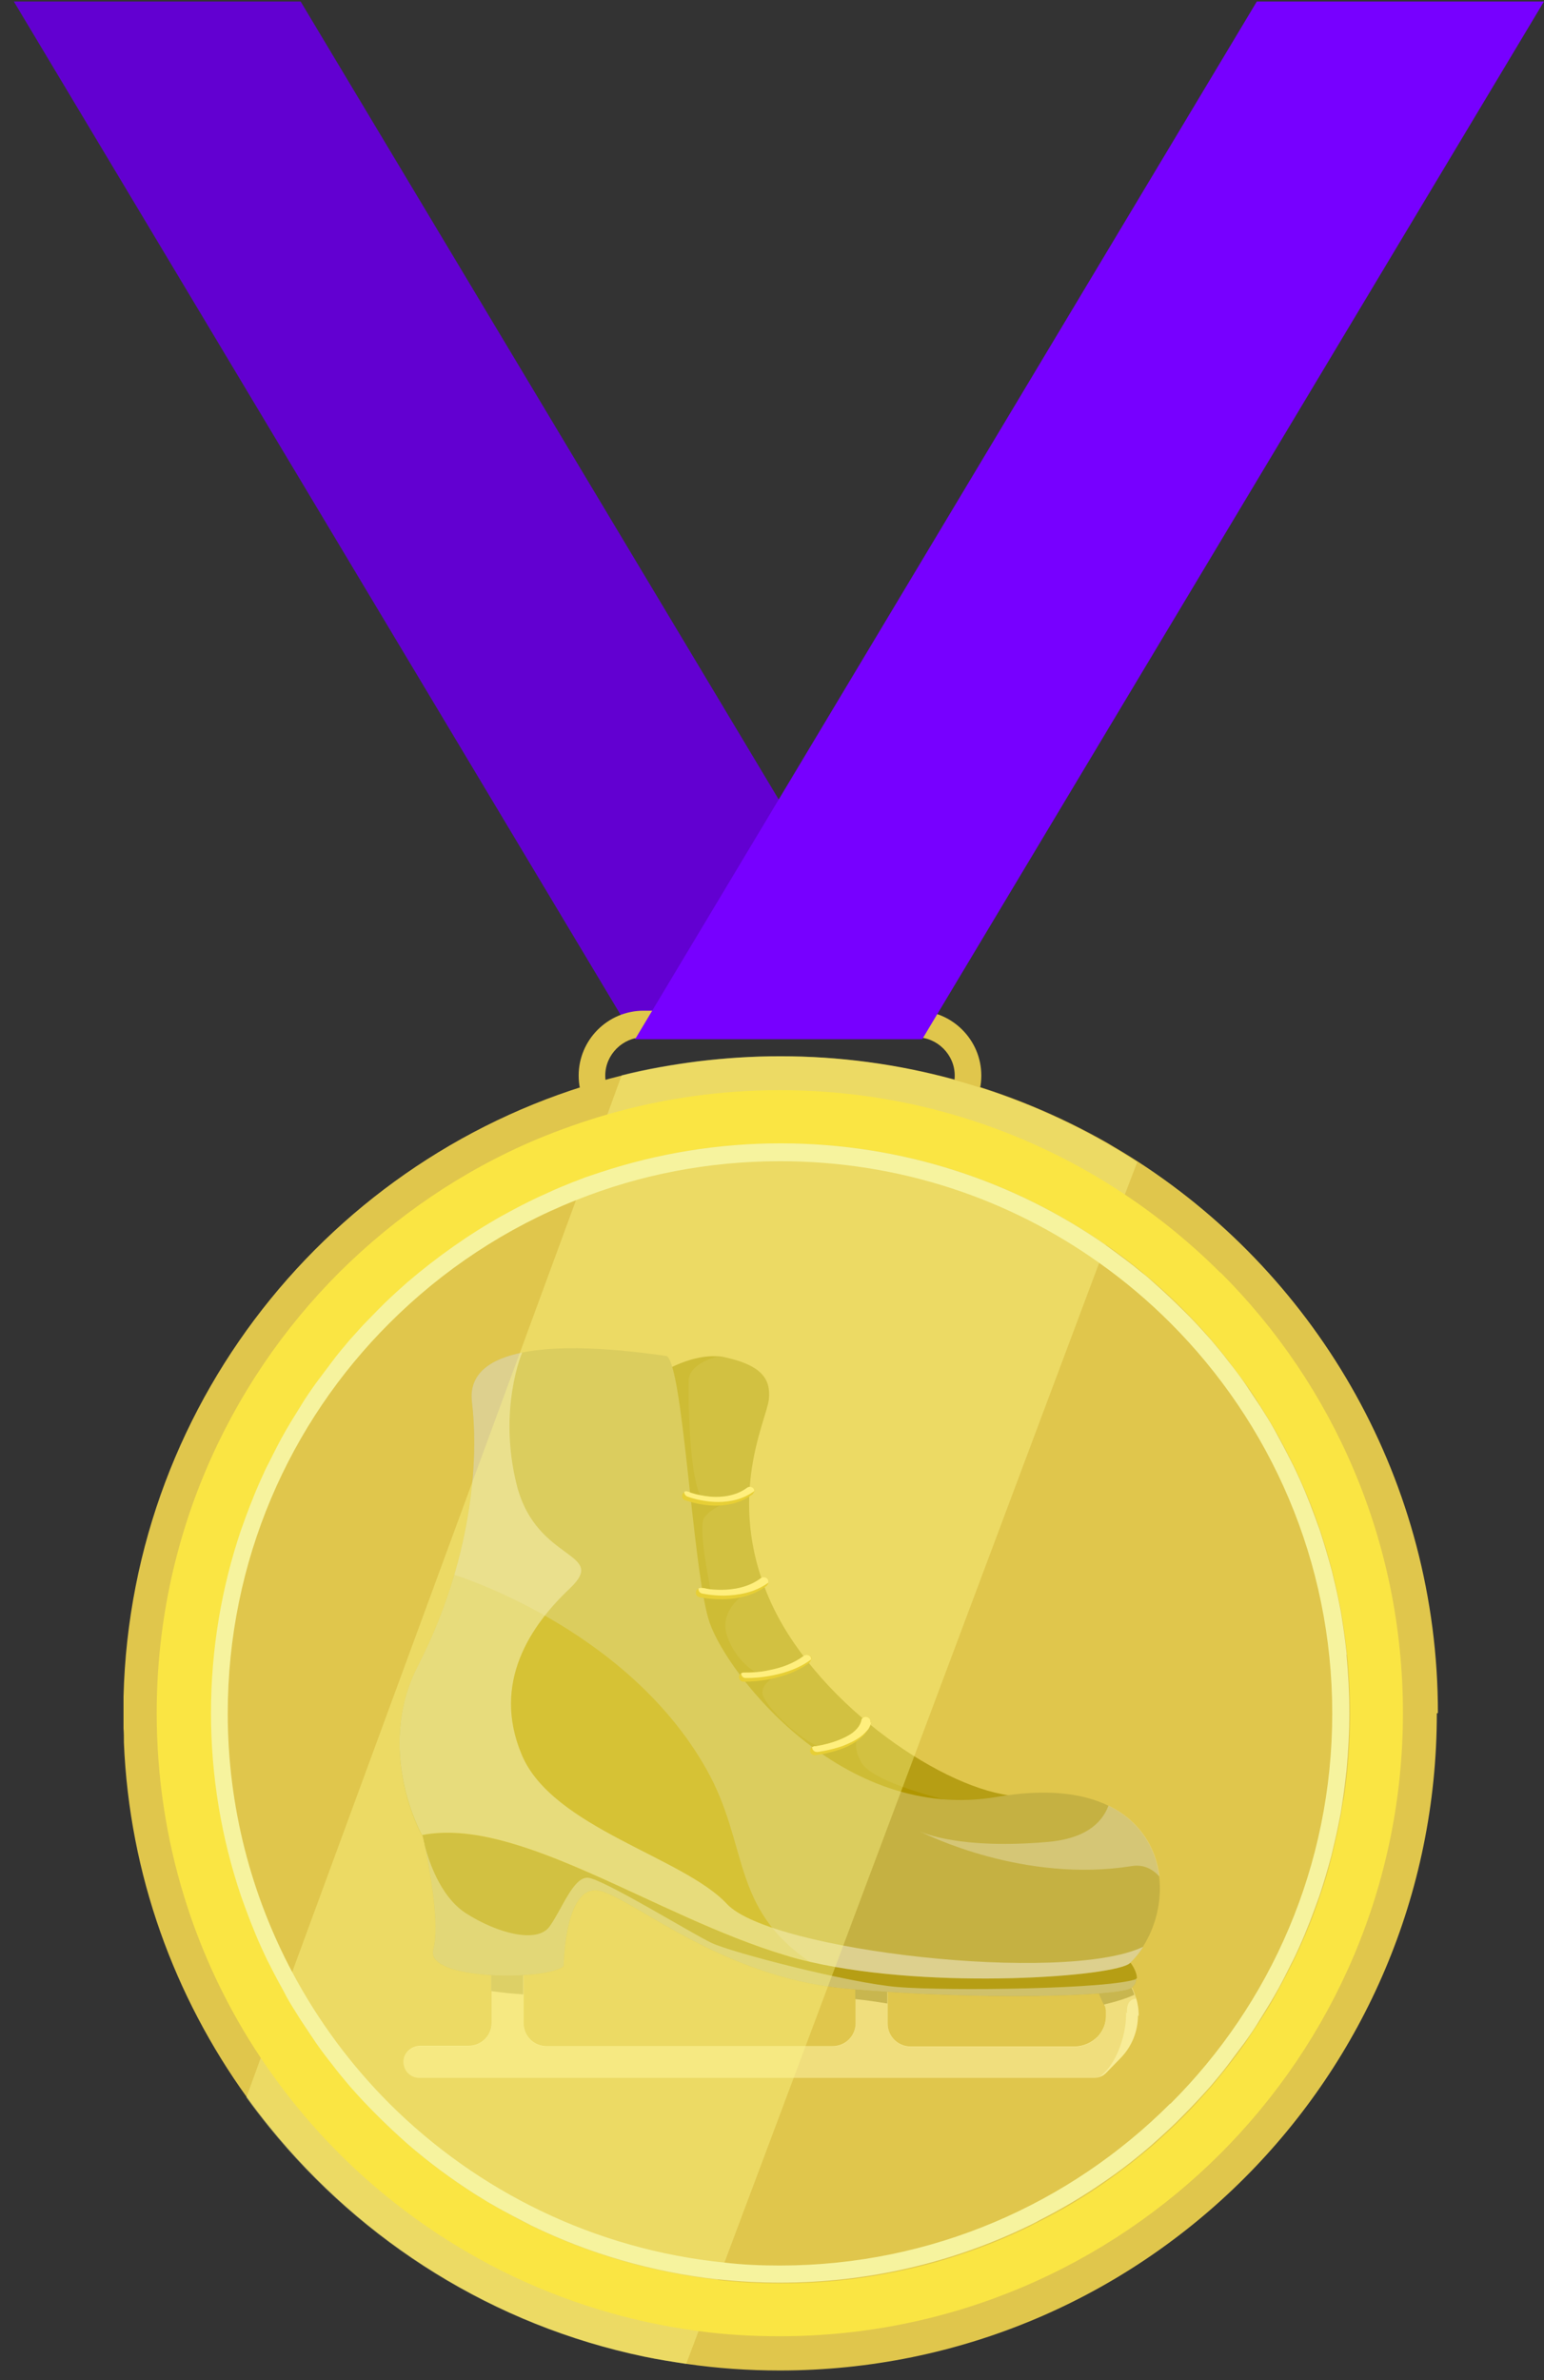 <svg width="109" height="168" viewBox="0 0 109 168" fill="none" xmlns="http://www.w3.org/2000/svg">
<rect x="0" y="0" width="109" height="168" fill="#333333" stroke="none"/>
<path d="M0.977 0.107H21.223L65.11 73.346H44.839L0.977 0.107Z" fill="#6200D1"/>
<path d="M64.698 79.572V78.62H45.43C44.684 78.62 44.015 78.311 43.526 77.822C43.038 77.334 42.729 76.665 42.729 75.919C42.729 75.173 43.038 74.504 43.526 74.015C44.015 73.526 44.684 73.218 45.43 73.218H64.698C65.444 73.218 66.113 73.526 66.602 74.015C67.091 74.504 67.399 75.173 67.399 75.919C67.399 76.665 67.091 77.334 66.602 77.822C66.113 78.311 65.444 78.62 64.698 78.62V80.498C67.219 80.498 69.277 78.44 69.277 75.919C69.277 73.398 67.219 71.34 64.698 71.34H45.43C42.909 71.34 40.851 73.398 40.851 75.919C40.851 78.44 42.909 80.498 45.43 80.498H64.698V79.546V79.572Z" fill="#E0C64C"/>
<path d="M101.434 120.938C101.434 146.56 80.674 167.32 55.051 167.32C52.813 167.32 50.627 167.166 48.491 166.857C47.488 166.702 46.485 166.548 45.507 166.342C34.883 164.13 25.622 158.265 19.036 150.136C18.496 149.467 17.956 148.772 17.441 148.052C12.322 140.952 9.132 132.334 8.746 122.996C8.746 122.661 8.746 122.327 8.72 121.992C8.72 121.632 8.72 121.272 8.72 120.938C8.72 120.552 8.72 120.14 8.72 119.754C9.261 98.505 24.104 80.781 43.989 75.893C45.713 75.456 47.514 75.147 49.315 74.915C51.218 74.684 53.148 74.555 55.103 74.555C63.489 74.555 71.361 76.793 78.178 80.678C78.924 81.115 79.645 81.552 80.365 82.015C93.099 90.273 101.511 104.628 101.511 120.912L101.434 120.938Z" fill="#E0C64C"/>
<path d="M80.339 142.238C80.339 143.37 79.902 144.476 79.079 145.299L78.075 146.328C77.921 146.483 77.741 146.585 77.509 146.637C77.432 146.637 77.355 146.663 77.278 146.663H29.609C28.915 146.663 28.375 146.045 28.503 145.325C28.606 144.785 29.12 144.399 29.686 144.399H33.082C33.983 144.399 34.703 143.679 34.703 142.778V138.508C34.703 137.813 35.32 137.273 36.041 137.402C36.581 137.505 36.967 138.019 36.967 138.585V142.804C36.967 143.704 37.687 144.425 38.587 144.425H58.782C59.682 144.425 60.402 143.704 60.402 142.804V139.691C60.402 138.997 61.02 138.456 61.74 138.585C62.28 138.688 62.666 139.202 62.666 139.768V142.83C62.666 143.73 63.386 144.45 64.287 144.45H75.837C76.455 144.45 77.046 144.193 77.484 143.756C77.87 143.344 78.075 142.83 78.075 142.289C78.075 142.212 78.075 142.161 78.075 142.084C78.075 142.032 78.075 141.981 78.075 141.955C78.075 141.903 78.075 141.852 78.05 141.801C78.05 141.749 78.05 141.723 78.024 141.672C78.024 141.621 78.024 141.595 77.972 141.569C77.972 141.569 77.972 141.543 77.972 141.518C77.972 141.492 77.947 141.44 77.921 141.415L77.509 140.489C77.227 139.845 77.561 139.099 78.281 138.919C78.821 138.791 79.387 139.099 79.619 139.614L79.825 140.103L80.005 140.489C80.005 140.489 80.108 140.72 80.133 140.849C80.159 140.926 80.185 140.977 80.211 141.055C80.339 141.466 80.391 141.878 80.391 142.315L80.339 142.238Z" fill="#F8EC97"/>
<path opacity="0.53" d="M79.49 142.032C79.567 143.241 78.95 145.762 77.509 146.663C77.432 146.663 77.355 146.689 77.278 146.689H29.609C28.915 146.689 28.375 146.071 28.503 145.351C28.606 144.811 29.12 144.425 29.686 144.425H33.082C33.983 144.425 34.703 143.704 34.703 142.804V138.534C34.703 137.839 35.32 137.299 36.041 137.427C36.581 137.53 36.967 138.045 36.967 138.611V142.83C36.967 143.73 37.687 144.45 38.587 144.45H58.782C59.682 144.45 60.402 143.73 60.402 142.83V139.717C60.402 139.022 61.02 138.482 61.74 138.611C62.28 138.714 62.666 139.228 62.666 139.794V142.855C62.666 143.756 63.386 144.476 64.287 144.476H75.837C76.455 144.476 77.046 144.219 77.484 143.782C77.87 143.37 78.075 142.855 78.075 142.315C78.075 142.238 78.075 142.187 78.075 142.109C78.075 142.058 78.075 142.007 78.075 141.981C78.075 141.929 78.075 141.878 78.05 141.826C78.05 141.775 78.05 141.749 78.024 141.698C78.024 141.646 78.024 141.621 77.972 141.595C77.972 141.595 77.972 141.569 77.972 141.544C77.972 141.518 77.947 141.466 77.921 141.441L77.509 140.514C77.227 139.871 77.561 139.125 78.281 138.945C78.821 138.817 79.387 139.125 79.619 139.64L79.825 140.129L80.005 140.514C80.005 140.514 80.108 140.746 80.133 140.875C80.159 140.952 80.185 141.003 80.211 141.08C80.005 141.08 79.49 141.183 79.567 142.109L79.49 142.032Z" fill="#E8D266"/>
<path d="M36.941 138.559V140.772C36.144 140.72 35.398 140.643 34.678 140.54V138.482C34.678 137.788 35.295 137.247 36.015 137.376C36.555 137.479 36.941 137.993 36.941 138.559Z" fill="#C8B64F"/>
<path d="M62.641 139.717V141.415C61.972 141.312 61.2 141.183 60.377 141.106V139.665C60.377 138.971 60.994 138.43 61.715 138.559C62.255 138.662 62.641 139.176 62.641 139.742V139.717Z" fill="#C8B64F"/>
<path d="M80.082 140.797C79.542 141.054 78.796 141.286 77.921 141.492C77.921 141.466 77.896 141.414 77.87 141.389L77.458 140.463C77.175 139.82 77.51 139.073 78.23 138.893C78.77 138.765 79.336 139.073 79.568 139.588L79.774 140.077L79.954 140.463C79.954 140.463 80.057 140.694 80.082 140.823V140.797Z" fill="#C8B64F"/>
<path d="M67.219 130.25C67.219 130.25 64.338 128.861 60.762 127.086C56.157 124.822 50.395 121.941 47.951 120.603C47.257 120.217 46.845 119.96 46.794 119.883C46.768 119.831 46.742 119.754 46.691 119.625C46.562 119.162 46.408 118.185 46.228 116.924C45.636 112.705 44.89 105.374 45.019 104.525C45.173 103.367 46.228 97.193 46.228 97.193C46.228 97.193 46.331 97.116 46.485 97.013C47.128 96.601 48.903 95.624 50.652 95.727C50.858 95.727 51.09 95.778 51.295 95.83C53.662 96.37 54.434 97.27 54.28 98.762C54.125 100.254 51.218 105.657 54.28 112.783C57.341 119.908 66.087 126.031 71.258 126.726C76.455 127.42 67.168 130.276 67.168 130.276L67.219 130.25Z" fill="#B69E14"/>
<path d="M80.21 139.665C80.21 139.922 80.108 140.179 79.799 140.359C78.873 140.9 69.149 141.234 59.656 140.359C51.193 139.562 45.25 134.443 42.549 133.517C39.848 132.591 39.796 138.765 39.796 138.765C38.742 139.819 29.969 139.819 30.587 137.607C31.076 135.858 30.304 131.793 29.969 130.198C29.969 130.095 29.944 130.044 29.918 129.992C29.918 129.992 29.918 129.967 29.918 129.941C29.866 129.684 29.815 129.529 29.815 129.529L31.976 126.211L79.825 138.559C79.825 138.559 80.262 139.125 80.262 139.639L80.21 139.665Z" fill="#B69E14"/>
<path d="M67.091 127.06L65.367 128.475L60.763 127.112C56.158 124.848 50.395 121.967 47.951 120.629L46.691 119.651L46.202 119.265V116.95L46.485 97.039C47.128 96.627 48.903 95.65 50.653 95.753C50.37 95.83 48.672 96.267 48.62 97.425C48.569 98.685 48.672 105.734 49.829 105.914C50.781 106.043 51.553 105.863 52.042 105.708C51.45 105.94 50.061 106.531 49.701 107.149C49.238 107.921 50.241 112.577 50.241 112.577C50.241 112.577 51.656 112.808 52.891 112.294C52.659 112.423 50.627 113.632 51.373 115.587C52.145 117.67 53.894 118.339 53.894 118.339L55.437 117.953C55.232 118.031 53.457 118.777 53.894 119.754C54.357 120.809 57.11 123.484 58.576 123.433C59.656 123.381 60.351 122.738 60.66 122.404C60.454 122.713 60.222 123.381 60.814 124.41C61.663 125.877 67.039 127.112 67.039 127.112L67.091 127.06Z" fill="#B09600"/>
<path d="M80.699 137.427C80.442 137.838 80.133 138.224 79.773 138.559C78.821 139.511 65.933 140.488 57.212 138.482C56.621 138.353 56.029 138.199 55.463 138.019C46.253 135.266 36.581 128.192 29.789 129.529C29.789 129.529 26.419 123.561 29.506 117.593C30.561 115.535 31.436 113.348 32.079 111.136C33.314 106.917 33.751 102.595 33.314 98.942C33.082 96.91 34.677 95.907 36.864 95.469C40.671 94.698 46.254 95.624 46.999 95.701C48.209 95.804 48.877 110.904 50.087 114.506C51.295 118.082 59.425 128.732 70.409 126.828C73.856 126.236 76.429 126.571 78.23 127.446C80.468 128.526 81.6 130.455 81.831 132.462C82.037 134.185 81.6 135.986 80.674 137.427H80.699Z" fill="#C5B142"/>
<path d="M57.212 138.508C56.621 138.379 56.029 138.225 55.463 138.045C46.253 135.292 36.581 128.218 29.789 129.555C29.789 129.555 26.419 123.587 29.506 117.619C30.561 115.561 31.436 113.374 32.079 111.162C32.079 111.162 44.247 114.866 49.881 124.899C52.891 130.25 51.553 134.675 57.212 138.508Z" fill="#BDA000"/>
<g style="mix-blend-mode:soft-light" opacity="0.31">
<path d="M81.857 132.462C81.343 131.896 80.7 131.588 79.902 131.716C72.313 132.926 65.445 129.53 64.904 129.247C65.213 129.401 67.811 130.533 73.882 130.019C76.506 129.813 77.767 128.758 78.256 127.446C80.494 128.526 81.626 130.456 81.857 132.462Z" fill="#F8F6E8"/>
</g>
<path d="M53.251 105.245C53.251 105.245 53.199 105.399 53.122 105.476C52.299 106.094 51.373 106.274 50.549 106.274C49.34 106.274 48.363 105.888 48.363 105.888C48.183 105.837 48.105 105.631 48.183 105.476C48.208 105.399 48.26 105.348 48.337 105.322C48.414 105.271 48.517 105.271 48.62 105.322H48.646C48.646 105.322 48.697 105.348 48.749 105.374C48.852 105.399 48.98 105.451 49.186 105.502C49.546 105.579 50.035 105.682 50.575 105.682C51.295 105.682 52.119 105.528 52.762 105.039C52.916 104.936 53.096 104.962 53.225 105.091C53.276 105.168 53.302 105.245 53.276 105.322L53.251 105.245Z" fill="#D9B400"/>
<path d="M54.254 111.702C54.254 111.702 54.202 111.856 54.125 111.933C53.096 112.705 51.887 112.885 50.935 112.885C49.983 112.885 49.392 112.731 49.366 112.731C49.186 112.679 49.083 112.525 49.135 112.345C49.135 112.242 49.212 112.191 49.289 112.139C49.366 112.114 49.443 112.088 49.52 112.114C49.52 112.114 49.572 112.114 49.598 112.114C49.675 112.114 49.752 112.139 49.881 112.165C50.138 112.216 50.498 112.242 50.884 112.242C51.758 112.242 52.839 112.062 53.688 111.419C53.842 111.316 54.022 111.342 54.151 111.47C54.203 111.548 54.228 111.625 54.202 111.702H54.254Z" fill="#D9B400"/>
<path d="M57.264 117.13C57.264 117.13 57.213 117.284 57.136 117.362C56.287 118.005 55.309 118.313 54.486 118.493C53.637 118.674 52.943 118.699 52.634 118.699C52.531 118.699 52.479 118.699 52.479 118.699C52.299 118.699 52.171 118.545 52.171 118.365C52.171 118.236 52.248 118.159 52.351 118.108C52.402 118.082 52.454 118.056 52.531 118.056H52.556C52.556 118.056 52.608 118.056 52.659 118.056C52.942 118.056 53.611 118.056 54.383 117.876C55.181 117.722 56.055 117.413 56.776 116.873C56.93 116.77 57.11 116.796 57.239 116.924C57.29 117.001 57.316 117.079 57.29 117.156L57.264 117.13Z" fill="#D9B400"/>
<path d="M61.509 121.555C61.457 121.735 61.406 121.889 61.303 122.043C61.123 122.352 60.891 122.584 60.634 122.789C60.222 123.098 59.759 123.33 59.296 123.484C58.396 123.793 57.547 123.896 57.547 123.896C57.367 123.896 57.212 123.793 57.187 123.613C57.187 123.484 57.238 123.355 57.341 123.304C57.393 123.304 57.418 123.278 57.47 123.252H57.521C57.573 123.252 57.65 123.252 57.727 123.227C57.907 123.201 58.164 123.149 58.447 123.072C59.013 122.918 59.708 122.661 60.197 122.301C60.428 122.12 60.608 121.915 60.711 121.709C60.763 121.606 60.788 121.529 60.814 121.426C60.814 121.323 60.891 121.272 60.968 121.22C61.045 121.169 61.123 121.169 61.2 121.194C61.38 121.246 61.483 121.4 61.431 121.58L61.509 121.555Z" fill="#D9B400"/>
<path d="M53.251 105.245C52.453 105.837 51.527 106.017 50.704 106.017C49.495 106.017 48.517 105.631 48.517 105.631C48.389 105.579 48.286 105.425 48.311 105.296C48.389 105.245 48.492 105.245 48.594 105.296H48.62C48.62 105.296 48.672 105.322 48.723 105.348C48.826 105.374 48.955 105.425 49.16 105.476C49.52 105.554 50.009 105.657 50.549 105.657C51.27 105.657 52.093 105.502 52.736 105.013C52.89 104.911 53.071 104.936 53.199 105.065C53.251 105.142 53.276 105.219 53.251 105.296V105.245Z" fill="#FFE875"/>
<path d="M54.254 111.702C53.251 112.448 52.042 112.602 51.116 112.628C50.215 112.628 49.572 112.474 49.547 112.474C49.392 112.422 49.289 112.293 49.315 112.113C49.392 112.088 49.469 112.062 49.547 112.088C49.547 112.088 49.598 112.088 49.624 112.088C49.701 112.088 49.778 112.113 49.907 112.139C50.164 112.191 50.524 112.216 50.91 112.216C51.785 112.216 52.865 112.036 53.714 111.393C53.868 111.29 54.048 111.316 54.177 111.445C54.228 111.522 54.254 111.599 54.228 111.676L54.254 111.702Z" fill="#FFE875"/>
<path d="M57.264 117.13C56.441 117.747 55.489 118.056 54.64 118.236C53.791 118.416 53.096 118.442 52.788 118.442C52.685 118.442 52.633 118.442 52.633 118.442C52.453 118.442 52.325 118.288 52.325 118.108C52.376 118.082 52.427 118.056 52.505 118.056H52.53C52.53 118.056 52.582 118.056 52.633 118.056C52.916 118.056 53.585 118.056 54.357 117.876C55.154 117.722 56.029 117.413 56.749 116.873C56.904 116.77 57.084 116.796 57.212 116.924C57.264 117.001 57.289 117.079 57.264 117.156V117.13Z" fill="#FFE875"/>
<path d="M61.509 121.555C61.457 121.735 61.406 121.889 61.303 122.043C61.149 122.223 60.994 122.403 60.788 122.558C60.377 122.867 59.914 123.072 59.451 123.252C58.55 123.561 57.701 123.664 57.701 123.664C57.521 123.664 57.367 123.561 57.341 123.381C57.341 123.381 57.341 123.33 57.341 123.304C57.393 123.304 57.419 123.278 57.47 123.252H57.521C57.573 123.252 57.65 123.252 57.727 123.227C57.907 123.201 58.164 123.149 58.447 123.072C59.013 122.918 59.708 122.661 60.197 122.301C60.428 122.12 60.608 121.915 60.711 121.709C60.763 121.606 60.788 121.529 60.814 121.426C60.814 121.323 60.891 121.272 60.969 121.22C61.046 121.169 61.123 121.169 61.2 121.194C61.38 121.246 61.483 121.4 61.432 121.58L61.509 121.555Z" fill="#FFE875"/>
<g style="mix-blend-mode:multiply" opacity="0.58">
<path d="M80.699 137.427C80.442 137.839 80.133 138.225 79.773 138.559C78.821 139.511 65.933 140.488 57.212 138.482C56.621 138.353 56.029 138.199 55.463 138.019C46.253 135.266 36.581 128.192 29.789 129.53C29.789 129.53 26.419 123.561 29.506 117.593C30.561 115.535 31.436 113.348 32.079 111.136C33.314 106.917 33.751 102.595 33.314 98.942C33.082 96.91 34.677 95.907 36.864 95.469C36.864 95.469 35.114 99.508 36.504 104.911C37.919 110.287 42.961 109.515 40.234 112.114C37.507 114.686 34.677 118.751 36.838 123.87C38.999 129.015 48.234 131.073 51.321 134.392C54.408 137.71 75.091 140.051 80.674 137.427H80.699Z" fill="#EDE7C4"/>
</g>
<g style="mix-blend-mode:multiply" opacity="0.58">
<path d="M80.211 139.665C80.211 139.922 80.108 140.18 79.799 140.36C78.873 140.9 69.149 141.234 59.656 140.36C51.193 139.562 45.25 134.443 42.549 133.517C39.848 132.591 39.797 138.765 39.797 138.765C38.742 139.819 29.97 139.819 30.587 137.607C31.076 135.858 30.304 131.793 29.97 130.198C30.175 131.021 30.973 133.8 32.876 135.035C35.114 136.475 37.919 137.195 38.793 135.986C39.668 134.777 40.465 132.488 41.494 132.539C42.523 132.591 48.826 136.475 50.241 137.144C51.656 137.813 59.939 139.974 63.412 140.257C66.885 140.54 78.513 140.411 80.288 139.665H80.211Z" fill="#E4DBA8"/>
</g>
<g style="mix-blend-mode:soft-light" opacity="0.38">
<path d="M80.288 82.015L79.413 84.305L78.05 87.932L77.587 89.167L51.142 159.705L50.678 160.914L49.315 164.542L48.44 166.857C47.437 166.702 46.434 166.548 45.456 166.342C34.832 164.13 25.571 158.265 18.985 150.136C18.445 149.467 17.905 148.772 17.39 148.052L18.393 145.299L20.04 140.823L20.606 139.254L40.671 84.691L41.237 83.122L42.884 78.645L43.887 75.893C45.611 75.456 47.411 75.147 49.212 74.915C51.116 74.684 53.045 74.555 55 74.555C63.387 74.555 71.258 76.793 78.076 80.678C78.822 81.115 79.542 81.552 80.262 82.015H80.288Z" fill="#FFFB8C"/>
</g>
<path d="M86.154 89.836C84.096 87.778 81.857 85.951 79.439 84.331C72.468 79.674 64.081 76.948 55.052 76.948C50.859 76.948 46.794 77.539 42.935 78.645C41.237 79.134 39.565 79.726 37.945 80.395C32.671 82.607 27.938 85.848 23.95 89.81C16.001 97.759 11.062 108.769 11.062 120.912C11.062 129.915 13.763 138.302 18.419 145.273C20.04 147.692 21.892 149.955 23.95 152.013C30.639 158.702 39.488 163.255 49.341 164.541C51.219 164.799 53.123 164.902 55.052 164.902C67.194 164.902 78.204 159.962 86.154 152.013C94.103 144.064 99.042 133.054 99.042 120.912C99.042 108.769 94.128 97.759 86.154 89.81V89.836ZM94.823 127.06C94.772 127.394 94.72 127.729 94.669 128.063C94.54 128.732 94.411 129.375 94.257 130.018C94.18 130.353 94.103 130.662 94.025 130.996C93.794 131.948 93.511 132.9 93.177 133.851C92.765 135.086 92.276 136.321 91.736 137.504C91.556 137.89 91.376 138.302 91.17 138.688C90.784 139.459 90.372 140.231 89.961 140.977C89.652 141.543 89.292 142.083 88.958 142.624C88.597 143.164 88.237 143.704 87.877 144.244C87.517 144.759 87.131 145.273 86.719 145.788C86.334 146.302 85.922 146.791 85.51 147.28C84.867 148 84.224 148.721 83.555 149.389C82.861 150.084 82.166 150.727 81.446 151.37C80.34 152.322 79.182 153.222 77.999 154.046C76.558 155.049 75.066 155.949 73.471 156.747C73.214 156.875 72.931 157.004 72.674 157.158C67.374 159.731 61.432 161.171 55.129 161.171C53.663 161.171 52.196 161.094 50.782 160.94C46.074 160.425 41.623 159.113 37.559 157.133C37.096 156.901 36.658 156.695 36.221 156.438C35.784 156.207 35.346 155.949 34.909 155.718C34.472 155.461 34.06 155.203 33.623 154.946C31.925 153.866 30.33 152.682 28.812 151.37C28.092 150.727 27.372 150.084 26.703 149.389C26.368 149.055 26.034 148.695 25.7 148.36C25.365 148 25.056 147.64 24.722 147.28C24.31 146.791 23.899 146.302 23.513 145.788C23.127 145.273 22.741 144.759 22.355 144.244C21.969 143.704 21.609 143.19 21.275 142.624C20.941 142.083 20.58 141.518 20.272 140.977C20.246 140.926 20.22 140.874 20.194 140.823C19.783 140.103 19.423 139.408 19.062 138.662C18.857 138.276 18.677 137.89 18.497 137.479C17.956 136.295 17.468 135.061 17.056 133.826C15.693 129.787 14.946 125.439 14.946 120.937C14.946 116.436 15.693 112.088 17.056 108.049C17.468 106.814 17.956 105.58 18.497 104.396C18.677 104.01 18.857 103.599 19.062 103.213C19.448 102.441 19.86 101.669 20.272 100.923C20.58 100.357 20.941 99.817 21.275 99.277C21.635 98.737 21.995 98.196 22.355 97.656C22.715 97.142 23.101 96.627 23.513 96.113C23.899 95.598 24.31 95.109 24.722 94.621C25.031 94.26 25.365 93.9 25.7 93.54C26.034 93.18 26.368 92.846 26.703 92.511C27.397 91.817 28.092 91.174 28.812 90.53C30.87 88.755 33.134 87.16 35.526 85.823C36.324 85.385 37.147 84.948 37.97 84.562C38.253 84.433 38.536 84.305 38.819 84.176C39.385 83.919 39.951 83.688 40.517 83.456C40.8 83.353 41.083 83.224 41.392 83.121C41.752 82.993 42.112 82.864 42.472 82.736C46.46 81.398 50.73 80.703 55.155 80.703C63.721 80.703 71.645 83.379 78.179 87.932C79.028 88.524 79.877 89.167 80.674 89.836C80.931 90.067 81.214 90.273 81.472 90.505C82.192 91.148 82.912 91.791 83.581 92.486C84.276 93.18 84.919 93.875 85.536 94.595C85.948 95.084 86.359 95.573 86.745 96.087C87.131 96.602 87.517 97.116 87.903 97.63C88.289 98.171 88.649 98.685 88.983 99.251C89.318 99.791 89.678 100.357 89.987 100.898C90.424 101.644 90.81 102.415 91.196 103.187C91.401 103.573 91.582 103.959 91.762 104.37C92.302 105.554 92.791 106.789 93.202 108.023C93.511 108.95 93.794 109.901 94.051 110.879C94.128 111.213 94.206 111.522 94.283 111.856C94.437 112.5 94.566 113.168 94.694 113.812C94.746 114.146 94.797 114.48 94.849 114.815C94.951 115.484 95.029 116.153 95.106 116.821C95.234 118.185 95.312 119.548 95.312 120.937C95.312 122.327 95.234 123.69 95.106 125.053C95.029 125.722 94.951 126.391 94.849 127.06H94.823Z" fill="#FAE543"/>
<g style="mix-blend-mode:multiply">
<path d="M95.08 116.821C95.003 116.152 94.926 115.483 94.823 114.815C94.772 114.48 94.72 114.146 94.669 113.811C94.54 113.142 94.411 112.499 94.257 111.856C94.18 111.522 94.103 111.213 94.025 110.879C93.768 109.927 93.485 108.975 93.177 108.023C92.739 106.788 92.276 105.554 91.736 104.37C91.556 103.984 91.376 103.573 91.17 103.187C90.784 102.415 90.372 101.643 89.961 100.897C89.652 100.331 89.292 99.791 88.958 99.251C88.597 98.711 88.237 98.171 87.877 97.63C87.517 97.116 87.131 96.601 86.719 96.087C86.334 95.572 85.922 95.084 85.51 94.595C84.867 93.874 84.224 93.154 83.53 92.485C82.835 91.791 82.14 91.147 81.42 90.504C81.163 90.273 80.906 90.041 80.623 89.835C79.825 89.167 78.976 88.549 78.127 87.932C71.619 83.379 63.67 80.703 55.103 80.703C50.679 80.703 46.408 81.423 42.421 82.735C42.061 82.864 41.701 82.967 41.34 83.096C41.057 83.198 40.775 83.327 40.466 83.43C39.9 83.662 39.308 83.893 38.768 84.15C38.485 84.279 38.202 84.407 37.919 84.536C37.096 84.922 36.273 85.359 35.475 85.797C33.083 87.134 30.845 88.729 28.761 90.504C28.041 91.147 27.32 91.791 26.651 92.485C26.317 92.82 25.983 93.18 25.648 93.514C25.314 93.874 25.005 94.234 24.671 94.595C24.259 95.084 23.847 95.572 23.461 96.087C23.076 96.601 22.69 97.116 22.304 97.63C21.918 98.171 21.558 98.685 21.223 99.251C20.889 99.791 20.529 100.357 20.22 100.897C19.783 101.643 19.397 102.415 19.011 103.187C18.805 103.573 18.625 103.959 18.445 104.37C17.905 105.554 17.442 106.788 17.005 108.023C15.641 112.062 14.895 116.41 14.895 120.911C14.895 125.413 15.641 129.761 17.005 133.8C17.442 135.035 17.905 136.269 18.445 137.453C18.625 137.839 18.805 138.25 19.011 138.636C19.371 139.356 19.757 140.077 20.143 140.771C20.143 140.771 20.194 140.874 20.22 140.926C20.529 141.492 20.889 142.032 21.223 142.572C21.584 143.112 21.944 143.652 22.304 144.193C22.664 144.707 23.05 145.222 23.461 145.736C23.847 146.251 24.259 146.739 24.671 147.228C24.979 147.588 25.314 147.949 25.648 148.309C25.983 148.669 26.317 149.003 26.651 149.338C27.346 150.032 28.041 150.675 28.761 151.319C30.279 152.63 31.874 153.814 33.572 154.894C34.009 155.152 34.42 155.435 34.858 155.666C35.295 155.923 35.732 156.155 36.17 156.386C36.607 156.618 37.07 156.849 37.507 157.081C41.572 159.062 46.048 160.374 50.73 160.888C52.171 161.043 53.611 161.12 55.078 161.12C61.355 161.12 67.323 159.679 72.622 157.107C72.879 156.978 73.162 156.849 73.42 156.695C74.989 155.898 76.507 154.997 77.947 153.994C79.156 153.171 80.314 152.27 81.394 151.319C82.115 150.675 82.835 150.032 83.504 149.338C84.198 148.643 84.842 147.949 85.485 147.228C85.896 146.739 86.308 146.251 86.694 145.736C87.08 145.222 87.466 144.707 87.851 144.193C88.237 143.652 88.597 143.138 88.932 142.572C89.266 142.032 89.626 141.466 89.935 140.926C90.373 140.18 90.758 139.408 91.144 138.636C91.35 138.25 91.53 137.864 91.71 137.453C92.25 136.269 92.713 135.035 93.151 133.8C93.46 132.874 93.742 131.922 94 130.944C94.077 130.61 94.154 130.301 94.231 129.967C94.386 129.324 94.514 128.655 94.643 128.012C94.694 127.677 94.746 127.343 94.797 127.008C94.9 126.339 94.977 125.671 95.054 125.002C95.183 123.638 95.26 122.275 95.26 120.886C95.26 119.497 95.183 118.133 95.054 116.77L95.08 116.821ZM82.603 148.489C75.555 155.537 65.805 159.911 55.052 159.911C53.74 159.911 52.428 159.859 51.167 159.705C41.958 158.779 33.7 154.663 27.5 148.489C24.799 145.788 22.484 142.675 20.657 139.253C17.75 133.8 16.078 127.549 16.078 120.937C16.078 110.184 20.426 100.434 27.5 93.386C31.23 89.656 35.707 86.671 40.723 84.691C45.173 82.915 50.01 81.964 55.078 81.964C63.49 81.964 71.259 84.613 77.638 89.167C79.413 90.427 81.086 91.842 82.629 93.386C89.678 100.434 94.051 110.184 94.051 120.937C94.051 131.69 89.704 141.44 82.629 148.489H82.603Z" fill="#F6F39E"/>
</g>
<path d="M108.997 0.107H88.726L44.839 73.346H65.11L108.997 0.107Z" fill="#7700FF"/>
</svg>
